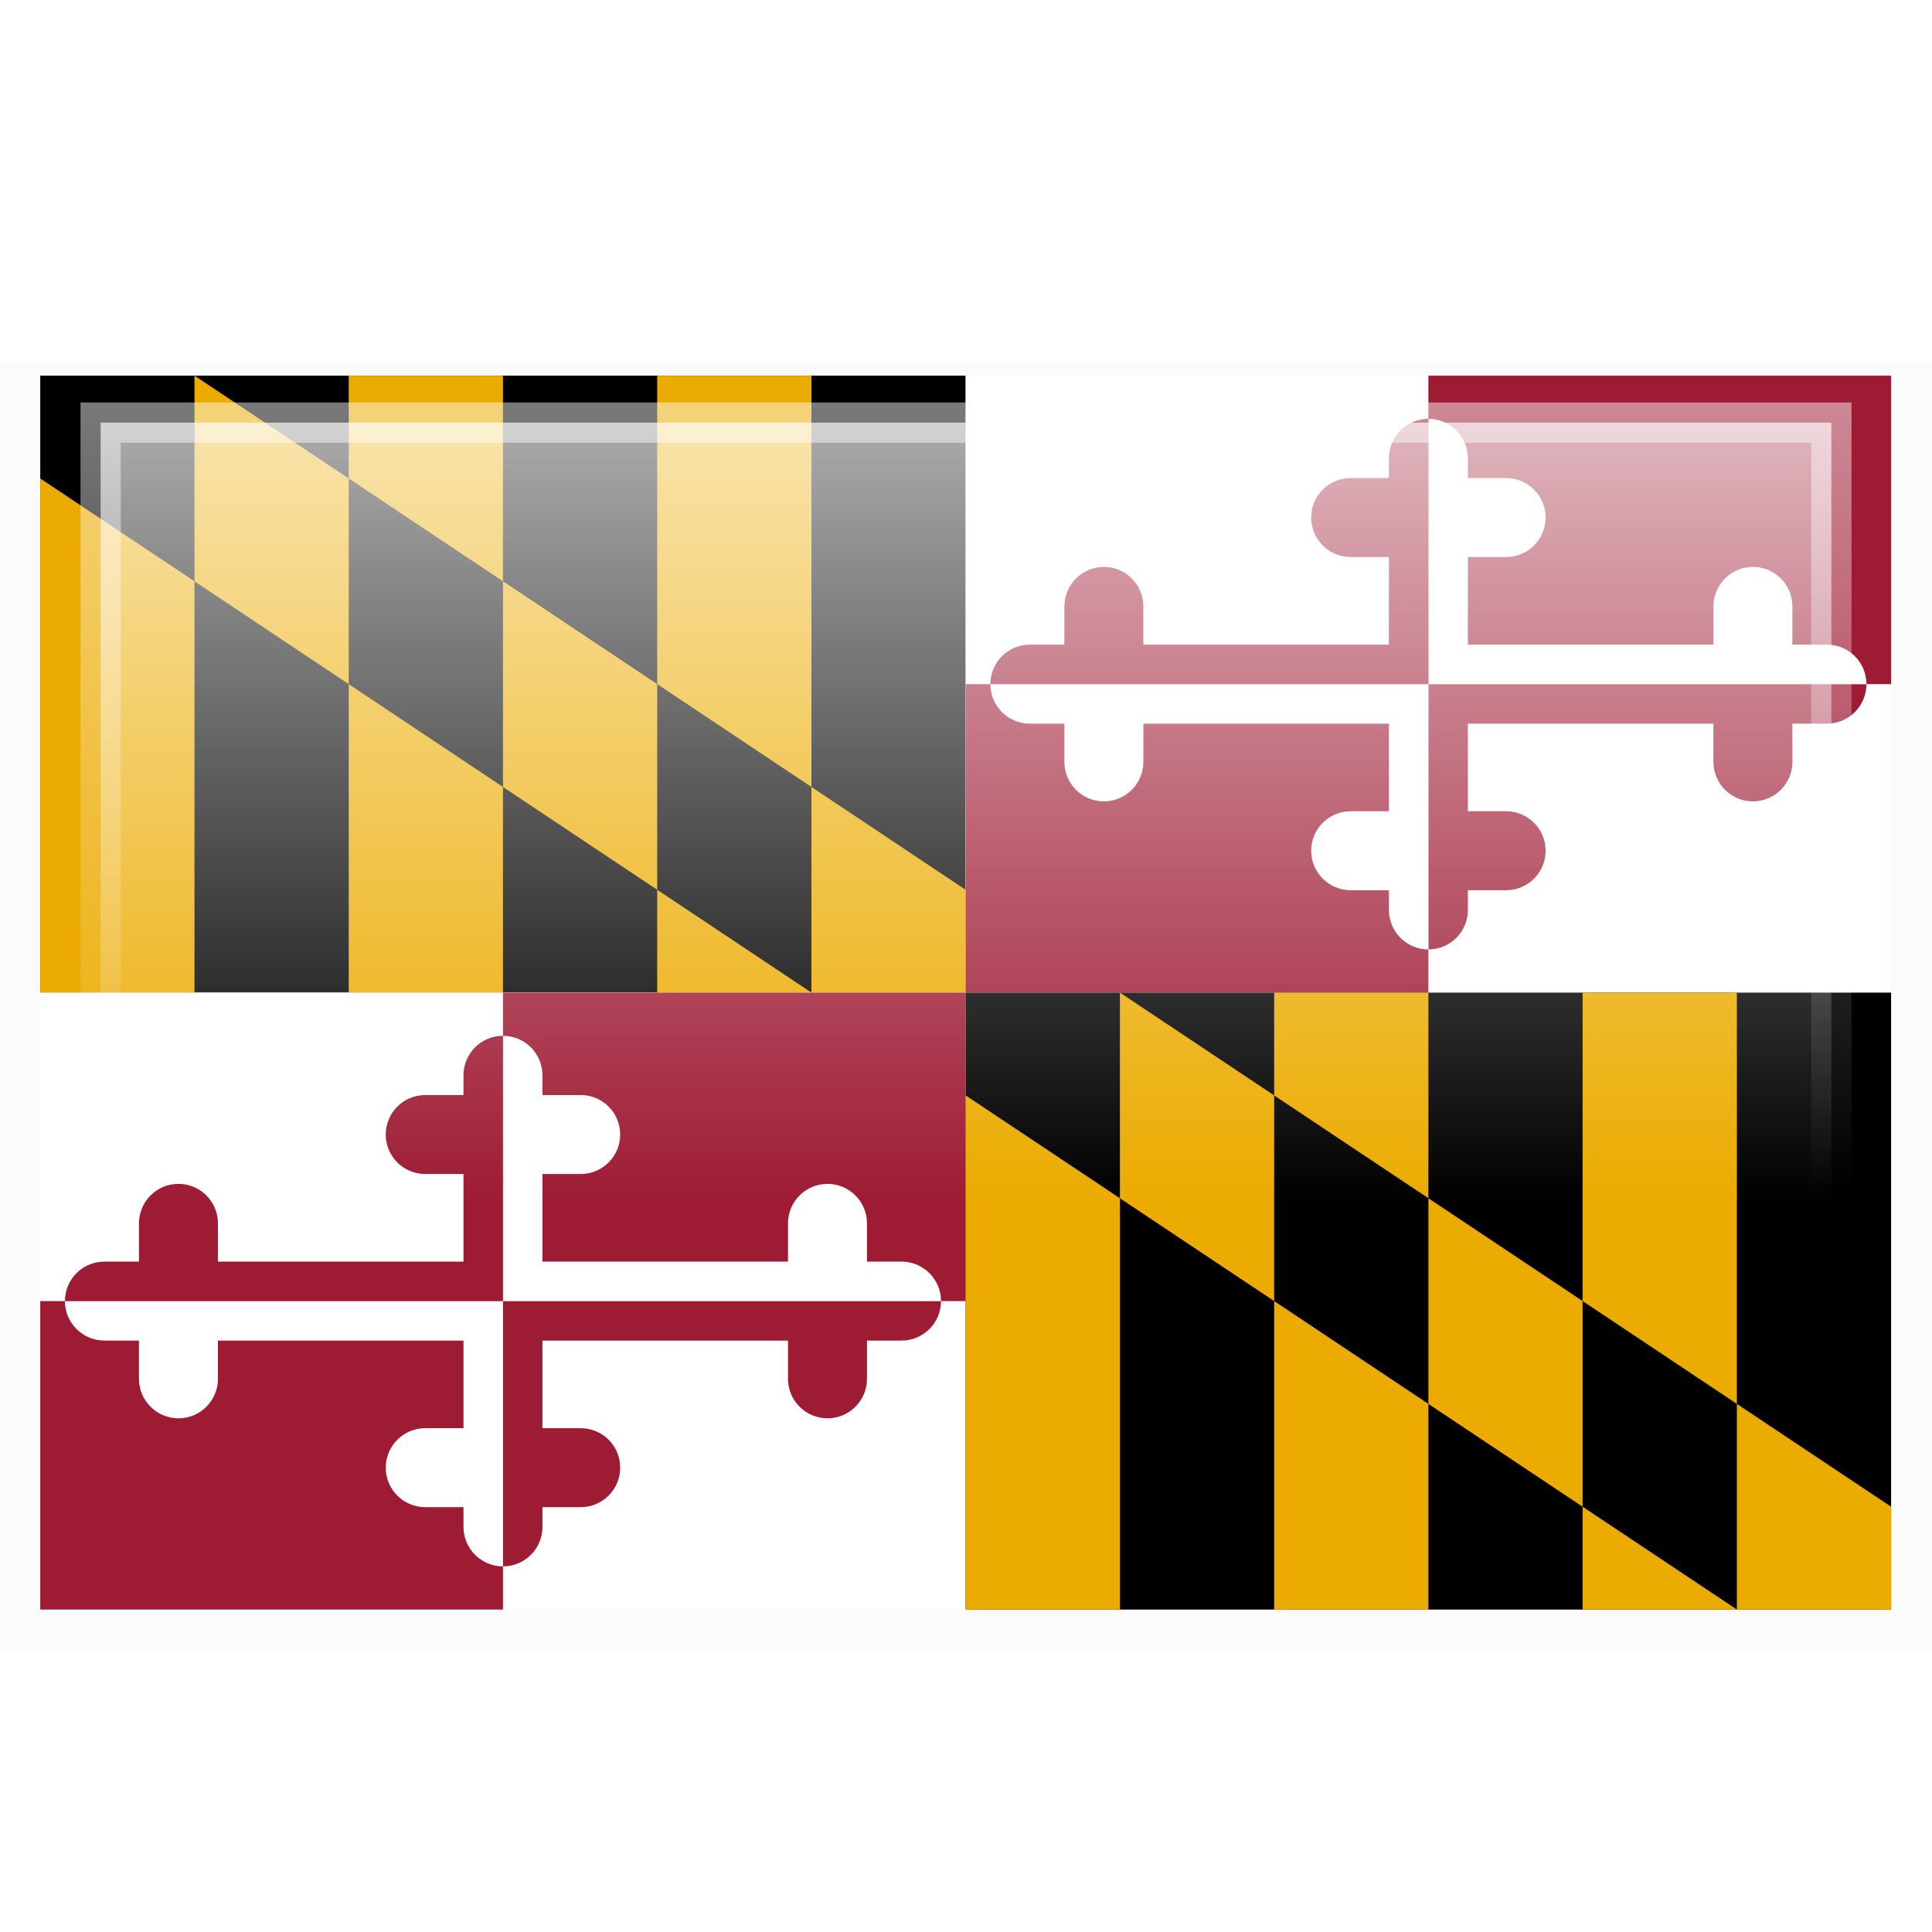 <?xml version="1.0" encoding="UTF-8" standalone="no"?>
<svg
   xmlns:dc="http://purl.org/dc/elements/1.1/"
   xmlns:cc="http://creativecommons.org/ns#"
   xmlns:rdf="http://www.w3.org/1999/02/22-rdf-syntax-ns#"
   xmlns:svg="http://www.w3.org/2000/svg"
   xmlns="http://www.w3.org/2000/svg"
   xmlns:xlink="http://www.w3.org/1999/xlink"
   xmlns:sodipodi="http://sodipodi.sourceforge.net/DTD/sodipodi-0.dtd"
   xmlns:inkscape="http://www.inkscape.org/namespaces/inkscape"
   viewBox="0 0 360 240"
   width="48"
   height="48"
   version="1.0"
   id="svg2"
   sodipodi:version="0.32"
   inkscape:version="0.46"
   sodipodi:docname="Flag_of_Maryland.svg"
   inkscape:output_extension="org.inkscape.output.svg.inkscape"
   inkscape:export-filename="D:\Workspace\Java\AndNav2\res\drawable\flag_usa_state_of_maryland.png"
   inkscape:export-xdpi="90"
   inkscape:export-ydpi="90">
  <sodipodi:namedview
     inkscape:window-height="750"
     inkscape:window-width="1280"
     inkscape:pageshadow="2"
     inkscape:pageopacity="0.0"
     guidetolerance="10.0"
     gridtolerance="10.0"
     objecttolerance="10.0"
     borderopacity="1.0"
     bordercolor="#666666"
     pagecolor="#ffffff"
     id="base"
     showgrid="false"
     inkscape:zoom="5.8026667"
     inkscape:cx="56.226214"
     inkscape:cy="39.530464"
     inkscape:window-x="1672"
     inkscape:window-y="424"
     inkscape:current-layer="svg2" />
  <defs
     id="defs4">
    <inkscape:perspective
       sodipodi:type="inkscape:persp3d"
       inkscape:vp_x="0 : 250 : 1"
       inkscape:vp_y="0 : 1000 : 0"
       inkscape:vp_z="750 : 250 : 1"
       inkscape:persp3d-origin="375 : 166.66667 : 1"
       id="perspective32" />
    <path
       id="cross"
       transform="scale(0.24,0.24)"
       d="M 0,215 C 17.673,215 32,200.673 32,183 L 32,167 L 63,167 C 80.673,167 95,152.673 95,135 C 95,117.327 80.673,103 63,103 L 32,103 L 32,32 L 231,32 L 231,63 C 231,80.673 245.327,95 263,95 C 280.673,95 295,80.673 295,63 L 295,32 L 323,32 C 340.673,32 355,17.673 355,0 L 0,0 L 0,215 z" />
    <linearGradient
       gradientUnits="userSpaceOnUse"
       y2="13.646"
       x2="15"
       y1="-4.363"
       x1="15"
       id="linearGradient3351"
       xlink:href="#linearGradient3345"
       inkscape:collect="always" />
    <filter
       id="filter5781"
       inkscape:collect="always">
      <feGaussianBlur
         id="feGaussianBlur5783"
         stdDeviation="0.332"
         inkscape:collect="always" />
    </filter>
    <linearGradient
       gradientTransform="matrix(0.956,0,0,0.931,0.667,0.69)"
       gradientUnits="userSpaceOnUse"
       y2="13.738"
       x2="15"
       y1="-13.884"
       x1="15"
       id="linearGradient5741"
       xlink:href="#linearGradient5735"
       inkscape:collect="always" />
    <inkscape:perspective
       sodipodi:type="inkscape:persp3d"
       inkscape:vp_x="0 : 300 : 1"
       inkscape:vp_y="0 : 1000 : 0"
       inkscape:vp_z="900 : 300 : 1"
       inkscape:persp3d-origin="450 : 200 : 1"
       id="perspective4943" />
    <g
       id="smallcross">
      <clipPath
         id="vclip">
        <path
           d="M -109,104 C -51.562,104 -5,57.438 -5,0 C -5,-57.438 -51.562,-104 -109,-104 L 109,-104 C 51.562,-104 5,-57.438 5,-1.2735906e-14 C 5,57.438 51.562,104 109,104 L -109,104 z"
           id="path4921" />
      </clipPath>
      <path
         id="varm"
         d="M -55,74 C -55,43.624 -30.376,19 3.3691583e-15,19 C 30.376,19 55,43.624 55,74 L 55,-74 C 55,-43.624 30.376,-19 3.3661767e-15,-19 C -30.376,-19 -55,-43.624 -55,-74 L -55,74 z"
         clip-path="url(#vclip)" />
      <use
         height="20"
         width="30"
         y="0"
         x="0"
         xlink:href="#varm"
         transform="matrix(0,1,-1,0,0,0)"
         id="use4924" />
    </g>
    <inkscape:perspective
       sodipodi:type="inkscape:persp3d"
       inkscape:vp_x="0 : 300 : 1"
       inkscape:vp_y="0 : 1000 : 0"
       inkscape:vp_z="900 : 300 : 1"
       inkscape:persp3d-origin="450 : 200 : 1"
       id="perspective2710" />
    <inkscape:perspective
       id="perspective20"
       inkscape:persp3d-origin="372 : 165.33333 : 1"
       inkscape:vp_z="744 : 248 : 1"
       inkscape:vp_y="0 : 1000 : 0"
       inkscape:vp_x="0 : 248 : 1"
       sodipodi:type="inkscape:persp3d" />
    <linearGradient
       id="linearGradient5735"
       inkscape:collect="always">
      <stop
         id="stop5737"
         offset="0"
         style="stop-color:#ffffff;stop-opacity:1;" />
      <stop
         id="stop5739"
         offset="1"
         style="stop-color:#ffffff;stop-opacity:0;" />
    </linearGradient>
    <linearGradient
       id="linearGradient3345"
       inkscape:collect="always">
      <stop
         id="stop3347"
         offset="0"
         style="stop-color:#ffffff;stop-opacity:1;" />
      <stop
         id="stop3349"
         offset="1"
         style="stop-color:#ffffff;stop-opacity:0;" />
    </linearGradient>
    <linearGradient
       inkscape:collect="always"
       xlink:href="#linearGradient3345"
       id="linearGradient2535"
       gradientUnits="userSpaceOnUse"
       x1="15"
       y1="-4.363"
       x2="15"
       y2="13.646"
       gradientTransform="scale(12,12)" />
    <linearGradient
       inkscape:collect="always"
       xlink:href="#linearGradient5735"
       id="linearGradient2537"
       gradientUnits="userSpaceOnUse"
       gradientTransform="matrix(11.467,0,0,11.172,8,8.276)"
       x1="15"
       y1="-13.884"
       x2="15"
       y2="13.738" />
  </defs>
  <rect
     ry="0"
     rx="0"
     y="0.625"
     x="0"
     height="20"
     width="30"
     id="rect5743"
     style="opacity:0.125;fill:#000000;fill-opacity:1;stroke:none;stroke-width:2;stroke-linecap:round;stroke-linejoin:miter;stroke-miterlimit:4;stroke-dasharray:none;stroke-dashoffset:0;stroke-opacity:1;filter:url(#filter5781)"
     transform="scale(12,12)" />
  <g
     id="g2405"
     transform="matrix(0.958,0,0,0.958,7.5,10)">
    <g
       id="q1">
      <rect
         style="fill:#000000"
         y="0"
         x="0"
         id="rect8"
         height="120"
         width="180" />
      <path
         style="fill:#ebab00"
         id="path10"
         d="M 0,120 L 0,20 L 30,40 L 30,120 L 60,120 L 60,0 L 90,0 L 90,120 L 120,120 L 120,0 L 150,0 L 150,120 L 180,120 L 180,100 L 30,0 L 30,40 L 150,120 L 0,120 z" />
    </g>
    <g
       id="q2">
      <rect
         style="fill:#ffffff"
         y="0"
         id="rect13"
         height="120"
         width="180"
         x="180" />
      <path
         style="fill:#9e1b34"
         id="path15"
         d="M 270,0 L 360,0 L 360,60 L 180,60 L 180,120 L 270,120 L 270,0 z" />
      <g
         id="g17"
         transform="translate(270,60)">
        <use
           height="240"
           width="360"
           y="0"
           x="0"
           style="fill:#9e1b34"
           id="use19"
           xlink:href="#cross" />
        <use
           height="240"
           width="360"
           y="0"
           x="0"
           style="fill:#ffffff"
           id="use21"
           xlink:href="#cross"
           transform="scale(-1,1)" />
        <use
           height="240"
           width="360"
           y="0"
           x="0"
           style="fill:#ffffff"
           id="use23"
           xlink:href="#cross"
           transform="scale(1,-1)" />
        <use
           height="240"
           width="360"
           y="0"
           x="0"
           style="fill:#9e1b34"
           id="use25"
           xlink:href="#cross"
           transform="scale(-1,-1)" />
      </g>
    </g>
    <use
       height="240"
       width="360"
       xlink:href="#q2"
       y="120"
       x="-180"
       id="q3" />
    <use
       height="240"
       width="360"
       xlink:href="#q1"
       y="120"
       x="180"
       id="q4" />
  </g>
  <rect
     ry="0"
     rx="0"
     y="18.75"
     x="18.75"
     height="202.5"
     width="322.5"
     id="rect5733"
     style="fill:url(#linearGradient2535);fill-opacity:1;stroke:url(#linearGradient2537);stroke-width:7.5;stroke-linecap:round;stroke-linejoin:miter;stroke-miterlimit:4;stroke-dasharray:none;stroke-dashoffset:0;stroke-opacity:1" />
</svg>
